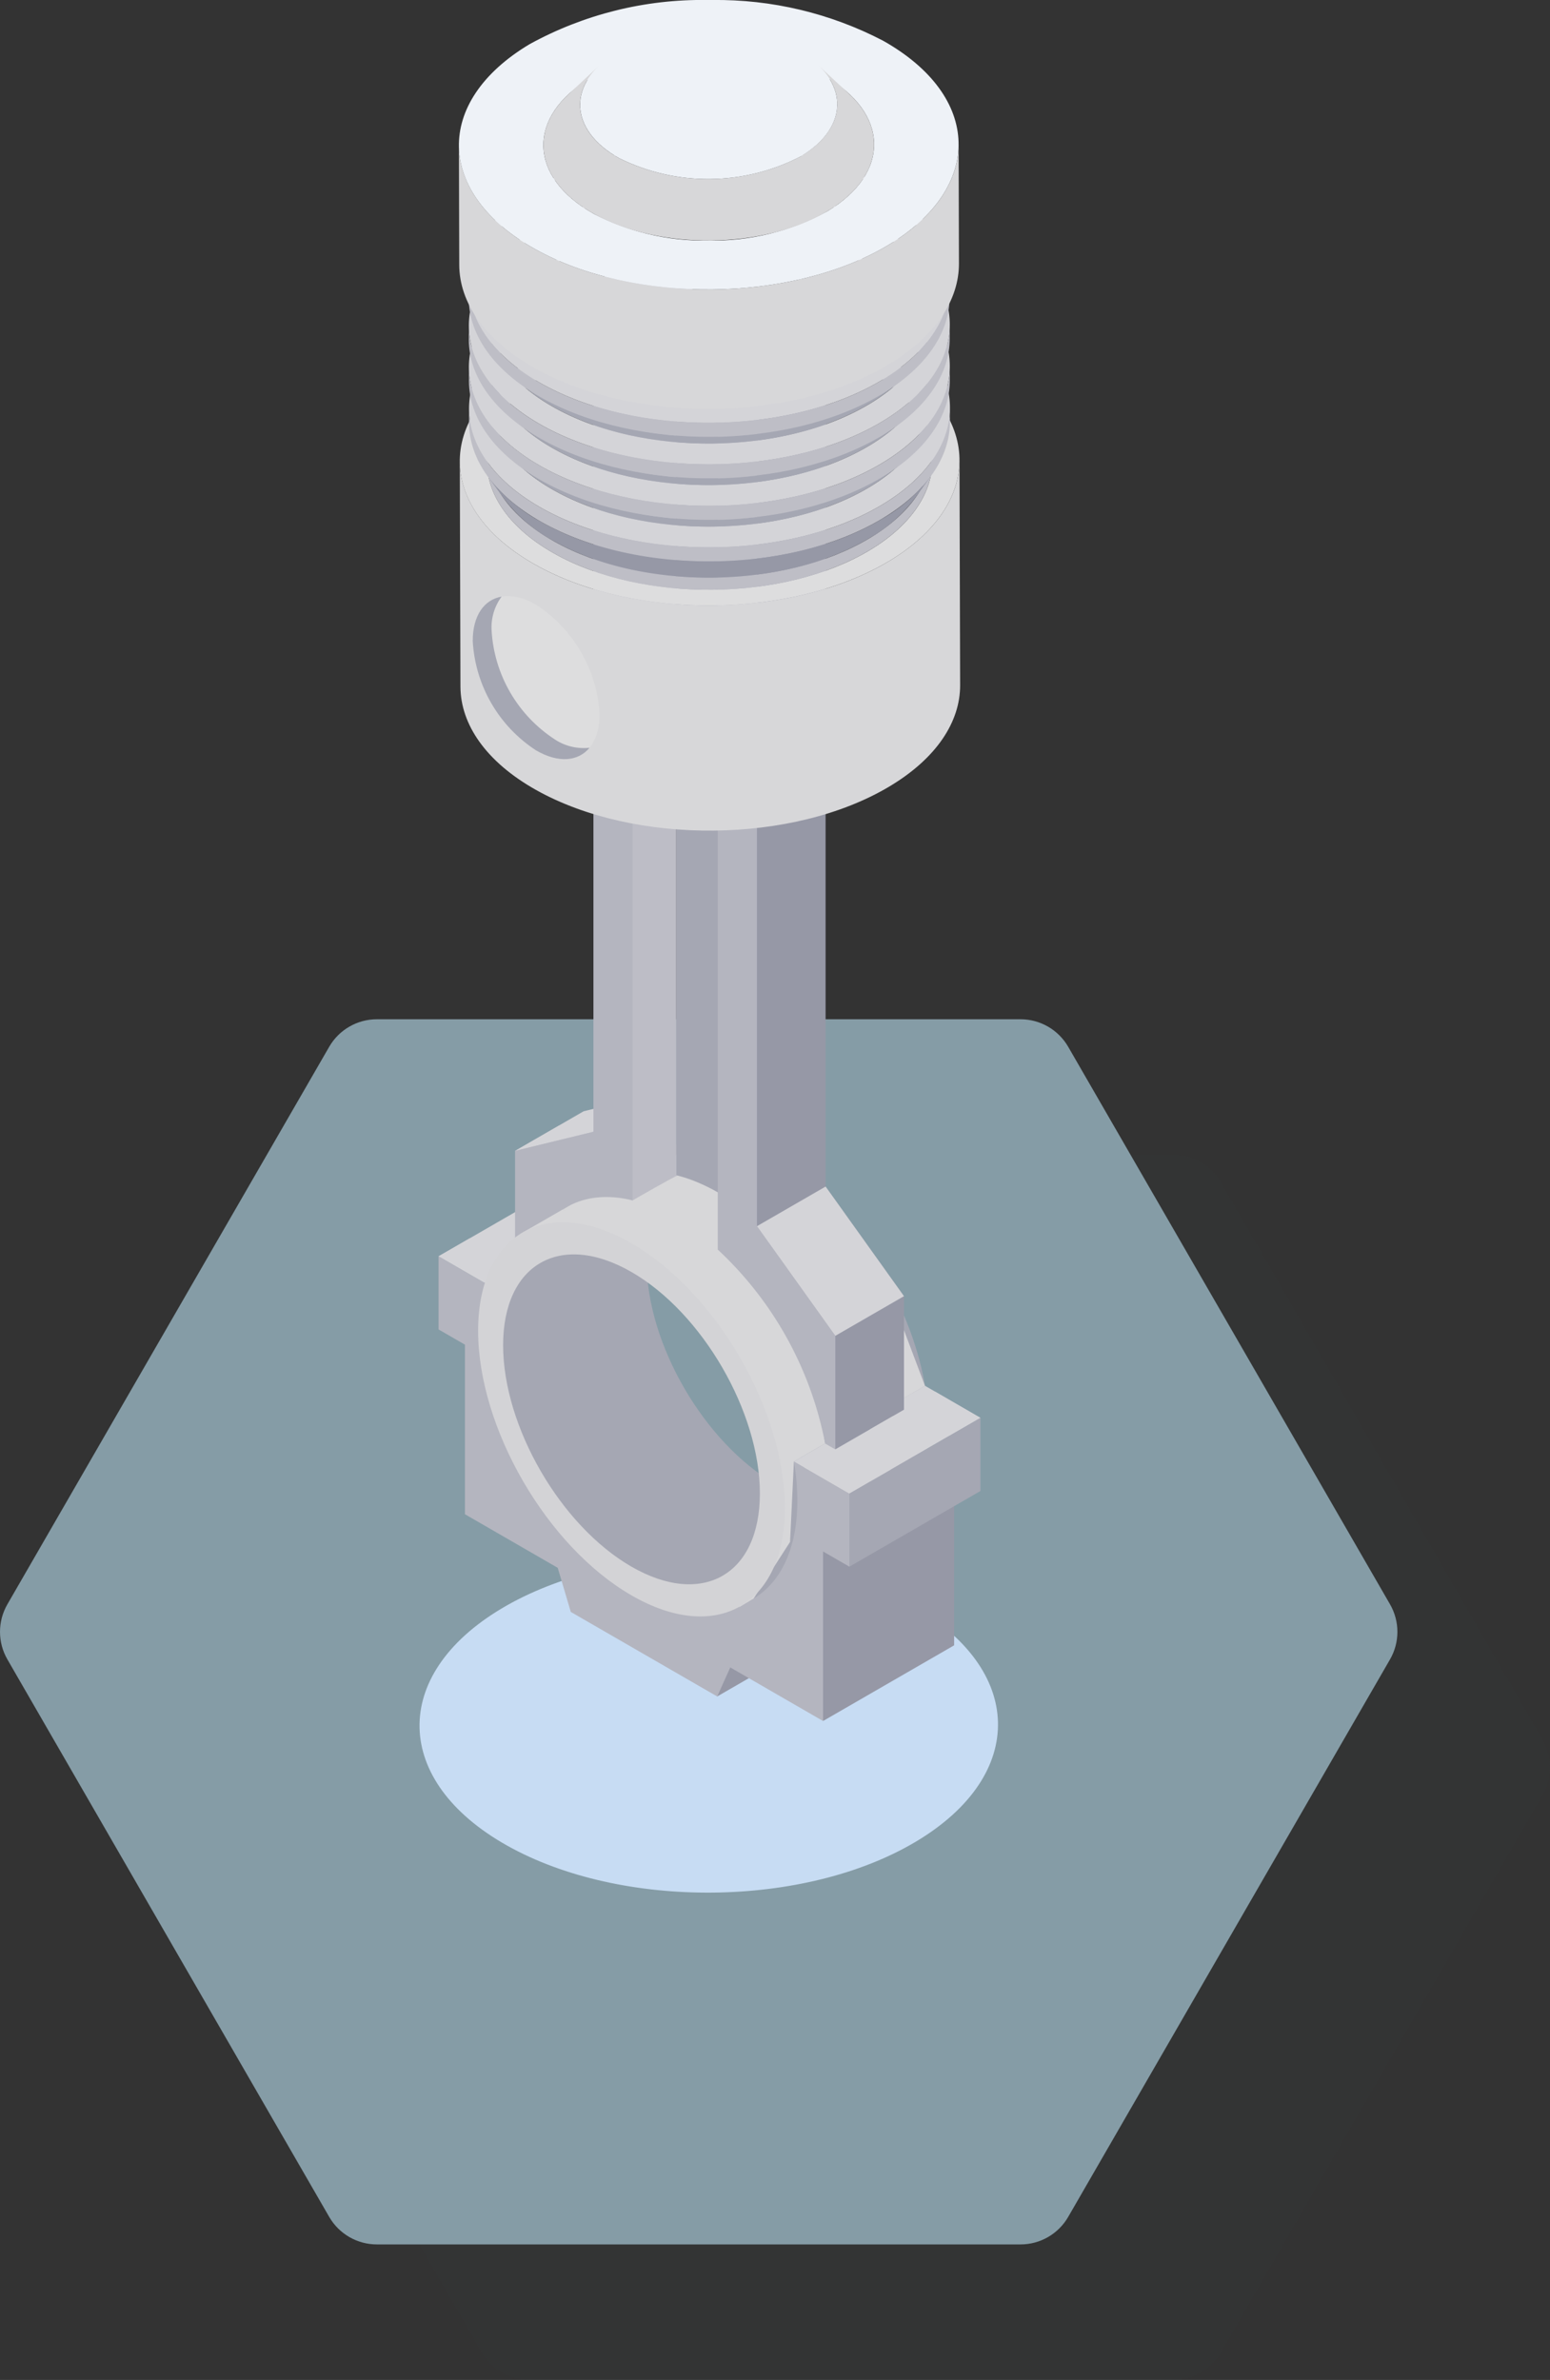 <svg id="Group_1099460" data-name="Group 1099460" xmlns="http://www.w3.org/2000/svg" xmlns:xlink="http://www.w3.org/1999/xlink" width="100.572" height="154.395" viewBox="0 0 100.572 154.395">
  <rect x="0" y="0" width="100.572" height="154.395" fill="#333333" stroke="none"/>
  <defs>
    <clipPath id="clip-path">
      <rect id="Rectangle_401346" data-name="Rectangle 401346" width="100.572" height="154.395" fill="none"/>
    </clipPath>
    <clipPath id="clip-path-3">
      <rect id="Rectangle_401322" data-name="Rectangle 401322" width="90.67" height="79.48" transform="translate(9.902 74.915)" fill="none"/>
    </clipPath>
    <clipPath id="clip-path-4">
      <path id="Path_873290" data-name="Path 873290" d="M24.454,66.123a3.573,3.573,0,0,0-3.094,1.786L.479,104.077a3.574,3.574,0,0,0,0,3.573L21.36,143.817a3.573,3.573,0,0,0,3.094,1.786H66.217a3.572,3.572,0,0,0,3.093-1.786L90.192,107.65a3.574,3.574,0,0,0,0-3.573L69.31,67.909a3.572,3.572,0,0,0-3.093-1.786Z" fill="none"/>
    </clipPath>
    <radialGradient id="radial-gradient" cx="0.714" cy="0.514" r="0.577" gradientTransform="translate(0.225 1.811) rotate(180) scale(1.028 1)" gradientUnits="objectBoundingBox">
      <stop offset="0" stop-color="#b4e7df"/>
      <stop offset="1" stop-color="#859ca6"/>
    </radialGradient>
    <clipPath id="clip-path-6">
      <rect id="Rectangle_401325" data-name="Rectangle 401325" width="37.536" height="21.742" transform="translate(27.219 101.039)" fill="none"/>
    </clipPath>
    <clipPath id="clip-path-7">
      <path id="Path_873292" data-name="Path 873292" d="M50.289,96.258C45.689,93.6,41.96,87.17,41.96,81.89s3.729-7.4,8.329-4.749,6.533,9.4,6.533,14.68c0,2.525.944,4.017-.45,4.921a4.249,4.249,0,0,1-2.344.66,7.6,7.6,0,0,1-3.739-1.144M41.147,76.9c-.521,1.086-5.3,6.686-5.3,8.291,0,6.306,5.638,12.739,11.134,15.911,1.822,1.052,7.472-.588,7.472-.588s2.406-1.377,3.057-1.788c1.694-1.07,2.733-3.237,2.733-6.283,0-6.307-4.456-13.992-9.953-17.165a9.063,9.063,0,0,0-4.466-1.367A4.985,4.985,0,0,0,41.147,76.9" fill="none"/>
    </clipPath>
    <linearGradient id="linear-gradient" x1="-0.863" y1="2.31" x2="-0.835" y2="2.31" gradientUnits="objectBoundingBox">
      <stop offset="0" stop-color="#d7d7d9"/>
      <stop offset="0.189" stop-color="#e2e2e2"/>
      <stop offset="0.216" stop-color="#e7e9ec"/>
      <stop offset="0.257" stop-color="#ecf0f4"/>
      <stop offset="0.327" stop-color="#eef2f7"/>
      <stop offset="0.374" stop-color="#ebeff3"/>
      <stop offset="0.417" stop-color="#e5e6e8"/>
      <stop offset="0.43" stop-color="#e3e3e3"/>
      <stop offset="0.527" stop-color="#c3c3ca"/>
      <stop offset="0.873" stop-color="#b3b4be"/>
      <stop offset="0.882" stop-color="#a5a7b3"/>
      <stop offset="1" stop-color="#a5a7b3"/>
    </linearGradient>
    <clipPath id="clip-path-8">
      <path id="Path_873293" data-name="Path 873293" d="M40.195,76.334,46.2,77.1l7.492,6.473,2.667,8.64-1.013,6.075-.894,2.232.928-.555,2.362-3.673.251-5.217,2.025-1.17-2.09-5.539L51.381,76.5l-8.4-1.767Z" fill="none"/>
    </clipPath>
    <linearGradient id="linear-gradient-2" x1="-1.167" y1="2.568" x2="-1.134" y2="2.568" gradientUnits="objectBoundingBox">
      <stop offset="0" stop-color="#a5a7b3"/>
      <stop offset="0.118" stop-color="#a5a7b3"/>
      <stop offset="0.127" stop-color="#b3b4be"/>
      <stop offset="0.473" stop-color="#c3c3ca"/>
      <stop offset="0.57" stop-color="#e3e3e3"/>
      <stop offset="0.583" stop-color="#e5e6e8"/>
      <stop offset="0.626" stop-color="#ebeff3"/>
      <stop offset="0.673" stop-color="#eef2f7"/>
      <stop offset="0.743" stop-color="#ecf0f4"/>
      <stop offset="0.784" stop-color="#e7e9ec"/>
      <stop offset="0.811" stop-color="#e2e2e2"/>
      <stop offset="1" stop-color="#d7d7d9"/>
    </linearGradient>
    <clipPath id="clip-path-10">
      <path id="Path_873297" data-name="Path 873297" d="M43.81,100c-4.6-2.656-8.33-9.088-8.33-14.368s3.729-7.4,8.33-4.749,6.532,9.4,6.532,14.68c0,2.525.944,4.018-.45,4.921a4.238,4.238,0,0,1-2.343.66A7.593,7.593,0,0,1,43.81,100M34.667,80.644c-.52,1.084-3.173,5.314-3.173,6.92,0,6.307,5.637,12.738,11.134,15.912,1.821,1.051,5.344.781,5.344.781s2.406-1.376,3.057-1.788c1.694-1.07,2.733-3.237,2.733-6.282,0-6.308-4.455-13.993-9.952-17.166a9.077,9.077,0,0,0-4.467-1.367,4.984,4.984,0,0,0-4.676,2.99" fill="none"/>
    </clipPath>
    <linearGradient id="linear-gradient-3" x1="-0.803" y1="2.34" x2="-0.772" y2="2.34" xlink:href="#linear-gradient"/>
    <clipPath id="clip-path-11">
      <path id="Path_873298" data-name="Path 873298" d="M46.645,98.363c-4.6-2.657-8.33-9.089-8.33-14.368a6.55,6.55,0,0,1,1.536-4.646c1.509-1.565,2.117,1.145,4.92,2.764,4.6,2.656,8.406,6.533,8.406,11.812,0,2.525.945,4.018-.45,4.921a4.238,4.238,0,0,1-2.343.661,7.593,7.593,0,0,1-3.739-1.144M37.5,79.006c-.52,1.086-3.173,5.316-3.173,6.921,0,6.307,5.637,12.738,11.134,15.912,1.821,1.052,5.344.781,5.344.781s2.406-1.376,3.057-1.788c1.694-1.07,2.732-3.237,2.732-6.283,0-6.306-4.455-13.992-9.951-17.165a9.077,9.077,0,0,0-4.467-1.367A4.985,4.985,0,0,0,37.5,79.006" fill="none"/>
    </clipPath>
    <linearGradient id="linear-gradient-4" x1="-0.889" y1="2.387" x2="-0.859" y2="2.387" xlink:href="#linear-gradient"/>
    <clipPath id="clip-path-13">
      <path id="Path_873300" data-name="Path 873300" d="M36.505,78.469l6.63,2.515,10.4,12.658L51.361,78.8l-8.376-4.067Z" fill="none"/>
    </clipPath>
    <linearGradient id="linear-gradient-5" x1="-1.36" y1="3.318" x2="-1.319" y2="3.318" xlink:href="#linear-gradient-2"/>
    <clipPath id="clip-path-15">
      <path id="Path_873333" data-name="Path 873333" d="M33.715,80.075l6.005.762,7.492,6.473,2.667,8.64-1.013,6.075-.894,2.232.928-.555,2.362-3.672.251-5.219,2.025-1.169L51.448,88.1,44.9,80.238l-8.4-1.769Z" fill="none"/>
    </clipPath>
    <linearGradient id="linear-gradient-6" x1="-0.951" y1="2.452" x2="-0.918" y2="2.452" xlink:href="#linear-gradient-2"/>
    <clipPath id="clip-path-17">
      <path id="Path_873348" data-name="Path 873348" d="M57.67,36.412c-6.24,3.731-16.5,3.834-22.924.232-3.262-1.831-4.9-4.267-4.912-6.71l.042,14.609c.007,2.442,1.649,4.878,4.912,6.708,6.42,3.6,16.683,3.5,22.924-.231,3.069-1.834,4.593-4.205,4.586-6.568l-.041-14.608c.007,2.363-1.518,4.733-4.587,6.568" fill="none"/>
    </clipPath>
    <linearGradient id="linear-gradient-7" x1="-0.919" y1="4.979" x2="-0.888" y2="4.979" xlink:href="#linear-gradient-2"/>
    <clipPath id="clip-path-19">
      <path id="Path_873352" data-name="Path 873352" d="M57.612,15.913c-6.24,3.73-16.5,3.834-22.923.231-3.264-1.83-4.9-4.267-4.912-6.709l.021,7.748c.007,2.442,1.65,4.879,4.912,6.709,6.42,3.6,16.684,3.5,22.924-.232,3.069-1.834,4.594-4.2,4.587-6.567L62.2,9.345c.006,2.363-1.518,4.733-4.587,6.568" fill="none"/>
    </clipPath>
    <linearGradient id="linear-gradient-8" x1="-0.918" y1="7.991" x2="-0.887" y2="7.991" xlink:href="#linear-gradient-2"/>
    <clipPath id="clip-path-20">
      <path id="Path_873353" data-name="Path 873353" d="M38.51,13.86c-4.249-2.384-4.345-6.318-.215-8.787s10.922-2.538,15.17-.154,4.346,6.318.215,8.787a15.406,15.406,0,0,1-7.73,1.9,15.52,15.52,0,0,1-7.44-1.744M45.876,0A23.215,23.215,0,0,0,34.363,2.866c-6.241,3.731-6.095,9.675.326,13.278s16.683,3.5,22.923-.231,6.094-9.675-.325-13.278A23.381,23.381,0,0,0,46.209,0Z" fill="none"/>
    </clipPath>
    <linearGradient id="linear-gradient-9" x1="-0.627" y1="4.633" x2="-0.602" y2="4.633" gradientUnits="objectBoundingBox">
      <stop offset="0" stop-color="#cfd0d6"/>
      <stop offset="0.037" stop-color="#cfd0d6"/>
      <stop offset="0.743" stop-color="#eef2f7"/>
      <stop offset="1" stop-color="#eef2f7"/>
    </linearGradient>
    <clipPath id="clip-path-22">
      <path id="Path_873356" data-name="Path 873356" d="M51.963,10.14a13,13,0,0,1-11.8.119c-2.865-1.607-3.3-4.122-1.273-6.014L36.872,6.127c-2.608,2.433-2.046,5.666,1.638,7.733,4.249,2.384,11.04,2.315,15.17-.154,3.517-2.1,3.969-5.266,1.4-7.631L53.055,4.2c1.995,1.839,1.643,4.3-1.092,5.935" fill="none"/>
    </clipPath>
    <linearGradient id="linear-gradient-10" x1="-1.465" y1="12.474" x2="-1.422" y2="12.474" xlink:href="#linear-gradient-2"/>
    <clipPath id="clip-path-23">
      <path id="Path_873357" data-name="Path 873357" d="M40,3.425c-3.212,1.92-3.137,4.98.167,6.834a13,13,0,0,0,11.8-.119C55.175,8.22,55.1,5.161,51.8,3.306A12.071,12.071,0,0,0,46.009,1.95,11.985,11.985,0,0,0,40,3.425" fill="none"/>
    </clipPath>
    <linearGradient id="linear-gradient-11" x1="-1.689" y1="8.687" x2="-1.641" y2="8.687" xlink:href="#linear-gradient-9"/>
    <clipPath id="clip-path-25">
      <path id="Path_873359" data-name="Path 873359" d="M30.672,41.584a9.067,9.067,0,0,0,4.116,7.1c1.455.841,2.733.711,3.465-.175a3.406,3.406,0,0,1-2.241-.532,9.065,9.065,0,0,1-4.116-7.1,3.354,3.354,0,0,1,.651-2.172c-1.128.191-1.875,1.219-1.875,2.879" fill="none"/>
    </clipPath>
    <linearGradient id="linear-gradient-12" x1="-2.378" y1="8.887" x2="-2.295" y2="8.887" xlink:href="#linear-gradient"/>
  </defs>
  <g id="Group_1099427" data-name="Group 1099427" clip-path="url(#clip-path)">
    <g id="Group_1099381" data-name="Group 1099381">
      <g id="Group_1099380" data-name="Group 1099380" clip-path="url(#clip-path)">
        <g id="Group_1099379" data-name="Group 1099379" opacity="0.1">
          <g id="Group_1099378" data-name="Group 1099378">
            <g id="Group_1099377" data-name="Group 1099377" clip-path="url(#clip-path-3)">
              <path id="Path_873289" data-name="Path 873289" d="M79.212,152.609l20.881-36.167a3.574,3.574,0,0,0,0-3.573L79.212,76.7a3.572,3.572,0,0,0-3.094-1.787H34.356A3.571,3.571,0,0,0,31.262,76.7L10.38,112.869a3.574,3.574,0,0,0,0,3.573l20.882,36.167a3.572,3.572,0,0,0,3.094,1.786H76.118a3.573,3.573,0,0,0,3.094-1.786" fill="#353e42"/>
            </g>
          </g>
        </g>
      </g>
    </g>
    <g id="Group_1099383" data-name="Group 1099383">
      <g id="Group_1099382" data-name="Group 1099382" clip-path="url(#clip-path-4)">
        <rect id="Rectangle_401324" data-name="Rectangle 401324" width="116.468" height="119.727" transform="matrix(0.551, -0.834, 0.834, 0.551, -36.711, 121.459)" fill="url(#radial-gradient)"/>
      </g>
    </g>
    <g id="Group_1099388" data-name="Group 1099388">
      <g id="Group_1099387" data-name="Group 1099387" clip-path="url(#clip-path)">
        <g id="Group_1099386" data-name="Group 1099386" style="mix-blend-mode: multiply;isolation: isolate">
          <g id="Group_1099385" data-name="Group 1099385">
            <g id="Group_1099384" data-name="Group 1099384" clip-path="url(#clip-path-6)">
              <path id="Path_873291" data-name="Path 873291" d="M32.53,104.358c7.224-4.319,19.107-4.439,26.539-.268s7.6,11.053.377,15.372-19.107,4.438-26.539.268-7.6-11.053-.377-15.372" fill="#c7dcf3"/>
            </g>
          </g>
        </g>
      </g>
    </g>
    <g id="Group_1099390" data-name="Group 1099390">
      <g id="Group_1099389" data-name="Group 1099389" clip-path="url(#clip-path-7)">
        <rect id="Rectangle_401327" data-name="Rectangle 401327" width="35.249" height="36.657" transform="matrix(0.866, -0.5, 0.5, 0.866, 23.616, 80.974)" fill="url(#linear-gradient)"/>
      </g>
    </g>
    <g id="Group_1099392" data-name="Group 1099392">
      <g id="Group_1099391" data-name="Group 1099391" clip-path="url(#clip-path-8)">
        <rect id="Rectangle_401328" data-name="Rectangle 401328" width="30.061" height="32.244" transform="matrix(0.866, -0.5, 0.5, 0.866, 29.029, 81.176)" fill="url(#linear-gradient-2)"/>
      </g>
    </g>
    <g id="Group_1099394" data-name="Group 1099394">
      <g id="Group_1099393" data-name="Group 1099393" clip-path="url(#clip-path)">
        <path id="Path_873294" data-name="Path 873294" d="M36.962,76.59,28.457,81.5l2.938,1.7,8.5-4.91Z" fill="#d4d4d8"/>
        <path id="Path_873295" data-name="Path 873295" d="M60.018,89.9,57.993,91.07l3.6,2.078,2.024-1.169Z" fill="#d4d4d8"/>
        <path id="Path_873296" data-name="Path 873296" d="M30.482,80.331,28.457,81.5l3.6,2.078,2.025-1.169Z" fill="#d4d4d8"/>
      </g>
    </g>
    <g id="Group_1099396" data-name="Group 1099396">
      <g id="Group_1099395" data-name="Group 1099395" clip-path="url(#clip-path-10)">
        <rect id="Rectangle_401330" data-name="Rectangle 401330" width="32.721" height="34.407" transform="translate(19.858 84.372) rotate(-30)" fill="url(#linear-gradient-3)"/>
      </g>
    </g>
    <g id="Group_1099398" data-name="Group 1099398">
      <g id="Group_1099397" data-name="Group 1099397" clip-path="url(#clip-path-11)">
        <rect id="Rectangle_401331" data-name="Rectangle 401331" width="32.721" height="34.407" transform="translate(22.692 82.736) rotate(-30)" fill="url(#linear-gradient-4)"/>
      </g>
    </g>
    <g id="Group_1099400" data-name="Group 1099400">
      <g id="Group_1099399" data-name="Group 1099399" clip-path="url(#clip-path)">
        <path id="Path_873299" data-name="Path 873299" d="M51.513,94.025,52.876,97.1l-2.411,5.868-2.493,1.285Z" fill="#a5a7b3"/>
      </g>
    </g>
    <g id="Group_1099402" data-name="Group 1099402">
      <g id="Group_1099401" data-name="Group 1099401" clip-path="url(#clip-path-13)">
        <rect id="Rectangle_401333" data-name="Rectangle 401333" width="24.208" height="24.896" transform="matrix(0.866, -0.5, 0.5, 0.866, 28.315, 79.457)" fill="url(#linear-gradient-5)"/>
      </g>
    </g>
    <g id="Group_1099404" data-name="Group 1099404">
      <g id="Group_1099403" data-name="Group 1099403" clip-path="url(#clip-path)">
        <path id="Path_873301" data-name="Path 873301" d="M61.908,95.738v11l-8.505,4.91-1.432-4.731-5.436,3.138.509-3.711,6.359-5.7Z" fill="#9698a6"/>
        <path id="Path_873302" data-name="Path 873302" d="M39.883,72.14,38.505,18.335,41.34,16.7l2.541,1.467v58.07c.03.007.06.016.089.024-.09-.024-2.923,1.613-2.923,1.613L33.42,74.661l2.834-1.637Z" fill="#bdbdc6"/>
        <path id="Path_873303" data-name="Path 873303" d="M39.961,71.581,38.5,73.422,33.42,74.661l4.454-2.572Z" fill="#d4d4d8"/>
        <path id="Path_873304" data-name="Path 873304" d="M32.057,83.578a11.111,11.111,0,0,0-.224,2.286c0,6.307,4.456,13.992,9.952,17.165s9.952.633,9.952-5.674a15.291,15.291,0,0,0-.223-2.544l3.6,2.078v4.746l-1.71-.987v11l-6.021-3.477-.847,1.884-9.5-5.484-.848-2.862-6.021-3.477v-11l-1.71-.987V81.5Z" fill="#b4b5bf"/>
        <path id="Path_873305" data-name="Path 873305" d="M43.881,18.165l5.527,3.191v58.07c-.029-.027-.059-.052-.089-.079l-.166-.147c-.074-.065-.149-.129-.224-.193l-.156-.131c-.113-.094-.226-.185-.341-.275-.037-.03-.074-.058-.112-.087-.1-.079-.206-.158-.31-.234l-.144-.1c-.086-.062-.173-.123-.26-.183l-.149-.1c-.091-.061-.183-.121-.275-.18l-.13-.083q-.2-.126-.408-.245c-.136-.079-.272-.153-.407-.225l-.13-.067c-.092-.048-.184-.094-.275-.138-.05-.025-.1-.048-.15-.071-.086-.041-.173-.08-.259-.117q-.072-.033-.144-.063c-.1-.044-.207-.085-.31-.124l-.112-.043c-.115-.042-.229-.081-.341-.118l-.156-.049q-.113-.035-.225-.066c-.055-.016-.11-.03-.165-.045l-.089-.023Z" fill="#a5a7b3"/>
        <path id="Path_873306" data-name="Path 873306" d="M43.4,78.8c.135.072.271.146.407.225-.136-.079-.272-.153-.407-.225" fill="#bebec6"/>
        <path id="Path_873307" data-name="Path 873307" d="M44.772,79.631c.087.06.173.121.26.183-.087-.062-.173-.123-.26-.183" fill="#bebec6"/>
        <path id="Path_873308" data-name="Path 873308" d="M43,78.591c.091.044.183.091.275.138-.092-.047-.184-.094-.275-.138" fill="#bebec6"/>
        <path id="Path_873309" data-name="Path 873309" d="M44.347,79.349c.092.059.184.119.275.18-.091-.061-.183-.121-.275-.18" fill="#bebec6"/>
        <path id="Path_873310" data-name="Path 873310" d="M45.176,79.917c.1.076.207.155.31.234-.1-.079-.206-.158-.31-.234" fill="#bebec6"/>
        <path id="Path_873311" data-name="Path 873311" d="M41.681,78.055c.113.037.227.077.341.119-.114-.042-.228-.082-.341-.119" fill="#bebec6"/>
        <path id="Path_873312" data-name="Path 873312" d="M41.3,77.94q.113.031.225.066-.113-.034-.225-.066" fill="#bebec6"/>
        <path id="Path_873313" data-name="Path 873313" d="M42.134,78.216c.1.039.206.08.31.124-.1-.044-.207-.085-.31-.124" fill="#bebec6"/>
        <path id="Path_873314" data-name="Path 873314" d="M42.588,78.4c.086.038.173.076.26.117-.087-.041-.174-.079-.26-.117" fill="#bebec6"/>
        <path id="Path_873315" data-name="Path 873315" d="M43.81,79.021c.137.079.272.161.407.245-.135-.084-.27-.166-.407-.245" fill="#bebec6"/>
        <path id="Path_873316" data-name="Path 873316" d="M51.028,20.421l2.541,1.467V76.975l5.086,7.112v7.366L54.2,94.025c-.778-4.6-2.442-10.822-5.975-13.991.029.026-1.681-57.068-1.652-57.041Z" fill="#9698a6"/>
        <path id="Path_873317" data-name="Path 873317" d="M46.573,22.993l2.541,1.467V79.547L54.2,86.659v7.366l-.662-.383a23.142,23.142,0,0,0-7.054-12.658c.03.027.06.052.089.079Z" fill="#b4b5bf"/>
        <path id="Path_873318" data-name="Path 873318" d="M46.094,80.644l.225.193-.225-.193" fill="#bebec6"/>
        <path id="Path_873319" data-name="Path 873319" d="M45.6,80.238c.114.09.228.181.341.275q-.169-.14-.341-.275" fill="#bebec6"/>
        <path id="Path_873320" data-name="Path 873320" d="M38.505,73.422V18.335L41.046,19.8v58.07c.03.007.06.016.089.024-3.533-.911-6.275.815-7.053,4.514l-.663-.383V74.661Z" fill="#b4b5bf"/>
        <path id="Path_873321" data-name="Path 873321" d="M42.444,78.34l.144.063-.144-.063" fill="#818175"/>
        <path id="Path_873322" data-name="Path 873322" d="M41.135,77.9l.166.044-.166-.044" fill="#818175"/>
        <path id="Path_873323" data-name="Path 873323" d="M41.526,78.007l.155.048-.155-.048" fill="#818175"/>
        <path id="Path_873324" data-name="Path 873324" d="M42.022,78.173l.112.043-.112-.043" fill="#818175"/>
        <path id="Path_873325" data-name="Path 873325" d="M46.319,80.837l.166.147-.166-.147" fill="#818175"/>
        <path id="Path_873326" data-name="Path 873326" d="M44.622,79.529c.05.033.1.067.149.1-.049-.035-.1-.068-.149-.1" fill="#818175"/>
        <path id="Path_873327" data-name="Path 873327" d="M42.848,78.52l.149.071-.149-.071" fill="#818175"/>
        <path id="Path_873328" data-name="Path 873328" d="M44.217,79.266c.044.027.087.055.13.083-.043-.028-.086-.056-.13-.083" fill="#818175"/>
        <path id="Path_873329" data-name="Path 873329" d="M45.485,80.151c.038.029.075.057.112.087-.037-.03-.074-.058-.112-.087" fill="#818175"/>
        <path id="Path_873330" data-name="Path 873330" d="M43.272,78.729l.13.067-.13-.067" fill="#818175"/>
        <path id="Path_873331" data-name="Path 873331" d="M45.939,80.513l.155.131-.155-.131" fill="#818175"/>
        <path id="Path_873332" data-name="Path 873332" d="M45.032,79.813l.143.1-.143-.1" fill="#818175"/>
      </g>
    </g>
    <g id="Group_1099406" data-name="Group 1099406">
      <g id="Group_1099405" data-name="Group 1099405" clip-path="url(#clip-path-15)">
        <rect id="Rectangle_401335" data-name="Rectangle 401335" width="30.061" height="32.245" transform="translate(22.548 84.916) rotate(-30)" fill="url(#linear-gradient-6)"/>
      </g>
    </g>
    <g id="Group_1099408" data-name="Group 1099408">
      <g id="Group_1099407" data-name="Group 1099407" clip-path="url(#clip-path)">
        <path id="Path_873334" data-name="Path 873334" d="M31.023,86.331c0,6.307,4.456,13.993,9.952,17.166s9.952.633,9.952-5.674-4.456-13.992-9.952-17.166-9.952-.632-9.952,5.674m1.622.937c0-5.279,3.729-7.4,8.33-4.749s8.33,9.089,8.33,14.368-3.73,7.4-8.33,4.749-8.33-9.089-8.33-14.368" fill="#d3d3d6"/>
        <path id="Path_873335" data-name="Path 873335" d="M53.538,93.643l-2.025,1.169,3.6,2.078,2.025-1.169Z" fill="#d4d4d8"/>
        <path id="Path_873336" data-name="Path 873336" d="M60.68,90.284l-8.505,4.91,2.938,1.7,8.5-4.91Z" fill="#d4d4d8"/>
        <path id="Path_873337" data-name="Path 873337" d="M53.57,76.975l-4.455,2.572L54.2,86.659l4.455-2.572Z" fill="#d4d4d8"/>
        <path id="Path_873338" data-name="Path 873338" d="M63.617,96.725l-8.505,4.91V96.89l8.505-4.911Z" fill="#a5a7b3"/>
        <path id="Path_873339" data-name="Path 873339" d="M34.421,23.366c6.24-3.731,16.5-3.834,22.923-.232s6.566,9.547.326,13.278-16.5,3.834-22.924.231-6.565-9.547-.325-13.277m1.551,12.545c5.723,3.212,14.875,3.12,20.438-.206s5.433-8.627-.291-11.839-14.874-3.119-20.438.207-5.434,8.626.291,11.838" fill="#ddddde"/>
        <path id="Path_873340" data-name="Path 873340" d="M35.969,35.127c5.724,3.212,14.875,3.12,20.438-.207,2.736-1.635,4.1-3.748,4.09-5.856l0,.785c.006,2.107-1.353,4.22-4.089,5.856-5.564,3.326-14.715,3.419-20.439.207-2.909-1.633-4.373-3.805-4.379-5.982l0-.785c.007,2.178,1.471,4.35,4.38,5.982" fill="#bebec6"/>
        <path id="Path_873341" data-name="Path 873341" d="M34.848,20.194a20.628,20.628,0,0,1,7.978-2.561l.234-.029a19.081,19.081,0,0,0-7.39,2.373c-5.564,3.326-5.434,8.626.29,11.838s14.874,3.119,20.438-.207,5.434-8.626-.29-11.838a19.358,19.358,0,0,0-7.148-2.183l.235.028a20.892,20.892,0,0,1,7.716,2.356c6.179,3.467,6.319,9.188.313,12.779s-15.884,3.69-22.063.223-6.319-9.189-.313-12.779" fill="#d4d4d8"/>
        <path id="Path_873342" data-name="Path 873342" d="M35.959,31.391h0c5.724,3.212,14.875,3.12,20.438-.207,2.737-1.635,4.1-3.748,4.09-5.856v.424c.006,2.107-1.353,4.221-4.089,5.856-5.564,3.326-14.715,3.419-20.439.207-2.909-1.633-4.373-3.805-4.379-5.982v-.424c.006,2.178,1.47,4.35,4.379,5.982" fill="#a5a7b3"/>
        <path id="Path_873343" data-name="Path 873343" d="M34.84,17.5a20.543,20.543,0,0,1,7.882-2.549l.241-.031a19.048,19.048,0,0,0-7.3,2.362c-5.564,3.326-5.434,8.626.29,11.838s14.874,3.119,20.438-.207,5.434-8.626-.29-11.838A19.309,19.309,0,0,0,49.042,14.9l.24.029A20.832,20.832,0,0,1,56.9,17.278c6.18,3.467,6.319,9.188.313,12.779s-15.884,3.69-22.063.223S28.834,21.091,34.84,17.5" fill="#d4d4d8"/>
        <path id="Path_873344" data-name="Path 873344" d="M35.951,28.7c5.724,3.212,14.875,3.12,20.438-.207,2.736-1.635,4.1-3.748,4.09-5.856v.423c.006,2.108-1.353,4.22-4.089,5.856-5.564,3.326-14.715,3.419-20.439.207-2.909-1.633-4.373-3.8-4.379-5.982l0-.423c.007,2.178,1.471,4.35,4.38,5.982" fill="#a5a7b3"/>
        <path id="Path_873345" data-name="Path 873345" d="M34.833,14.808a20.543,20.543,0,0,1,7.882-2.549l.242-.031a19.03,19.03,0,0,0-7.3,2.362c-5.564,3.326-5.434,8.626.29,11.838s14.875,3.119,20.438-.207,5.434-8.626-.29-11.838a19.309,19.309,0,0,0-7.059-2.172l.241.029A20.844,20.844,0,0,1,56.9,14.585c6.179,3.467,6.319,9.188.313,12.779s-15.884,3.69-22.063.223-6.319-9.189-.313-12.779" fill="#d4d4d8"/>
        <path id="Path_873346" data-name="Path 873346" d="M35.943,26h0c5.724,3.212,14.875,3.119,20.439-.207,2.736-1.635,4.1-3.748,4.089-5.856v.424c.006,2.107-1.353,4.22-4.089,5.856-5.564,3.326-14.715,3.419-20.439.207-2.909-1.633-4.373-3.805-4.379-5.982v-.424c.006,2.178,1.47,4.35,4.379,5.982" fill="#a5a7b3"/>
        <path id="Path_873347" data-name="Path 873347" d="M34.825,12.114a20.543,20.543,0,0,1,7.882-2.549l.241-.03a19.03,19.03,0,0,0-7.3,2.361c-5.564,3.326-5.434,8.626.29,11.838s14.874,3.119,20.438-.207,5.434-8.626-.29-11.838a19.309,19.309,0,0,0-7.059-2.172l.241.029a20.844,20.844,0,0,1,7.621,2.345c6.178,3.467,6.319,9.189.313,12.779s-15.884,3.69-22.063.223-6.319-9.189-.313-12.779" fill="#d4d4d8"/>
      </g>
    </g>
    <g id="Group_1099410" data-name="Group 1099410">
      <g id="Group_1099409" data-name="Group 1099409" clip-path="url(#clip-path-17)">
        <rect id="Rectangle_401337" data-name="Rectangle 401337" width="32.471" height="25.01" transform="translate(29.834 29.844)" fill="url(#linear-gradient-7)"/>
      </g>
    </g>
    <g id="Group_1099412" data-name="Group 1099412">
      <g id="Group_1099411" data-name="Group 1099411" clip-path="url(#clip-path)">
        <path id="Path_873349" data-name="Path 873349" d="M35.161,32.973h0c6.179,3.467,16.057,3.367,22.063-.223,2.953-1.765,4.42-4.047,4.414-6.321l0,.91c.006,2.275-1.461,4.556-4.415,6.321-6.006,3.591-15.883,3.69-22.062.223v0c-3.141-1.762-4.721-4.106-4.728-6.457l0-.91c.006,2.351,1.587,4.695,4.727,6.457" fill="#bebec6"/>
        <path id="Path_873350" data-name="Path 873350" d="M35.146,27.586c6.179,3.467,16.057,3.367,22.063-.223,2.953-1.766,4.421-4.047,4.414-6.321l0,.909c.006,2.275-1.461,4.556-4.415,6.321-6.006,3.591-15.883,3.691-22.062.223-3.141-1.762-4.721-4.106-4.728-6.457l0-.909c.006,2.351,1.587,4.695,4.727,6.457" fill="#bebec6"/>
        <path id="Path_873351" data-name="Path 873351" d="M35.138,24.893C41.317,28.36,51.195,28.26,57.2,24.67c2.953-1.766,4.42-4.047,4.414-6.321l0,.91c.007,2.275-1.46,4.556-4.414,6.321-6.006,3.591-15.884,3.69-22.062.223C32,24.041,30.42,21.7,30.413,19.346l0-.91c.006,2.351,1.587,4.695,4.727,6.457" fill="#bebec6"/>
      </g>
    </g>
    <g id="Group_1099414" data-name="Group 1099414">
      <g id="Group_1099413" data-name="Group 1099413" clip-path="url(#clip-path-19)">
        <rect id="Rectangle_401339" data-name="Rectangle 401339" width="32.451" height="18.15" transform="translate(29.777 9.345)" fill="url(#linear-gradient-8)"/>
      </g>
    </g>
    <g id="Group_1099416" data-name="Group 1099416">
      <g id="Group_1099415" data-name="Group 1099415" clip-path="url(#clip-path-20)">
        <rect id="Rectangle_401340" data-name="Rectangle 401340" width="40.817" height="34.966" transform="translate(19.571 4.937) rotate(-30)" fill="url(#linear-gradient-9)"/>
      </g>
    </g>
    <g id="Group_1099418" data-name="Group 1099418">
      <g id="Group_1099417" data-name="Group 1099417" clip-path="url(#clip-path)">
        <path id="Path_873354" data-name="Path 873354" d="M35.164,33.883h0c6.179,3.467,16.057,3.367,22.063-.223a10.587,10.587,0,0,0,3.215-2.824L59.386,32.3a9.794,9.794,0,0,1-2.978,2.616c-5.564,3.326-14.715,3.419-20.439.207a10.01,10.01,0,0,1-3.249-2.746q-.531-.732-1.063-1.462a10.8,10.8,0,0,0,3.507,2.964" fill="#9698a6"/>
        <path id="Path_873355" data-name="Path 873355" d="M35.154,30.279c6.179,3.467,16.057,3.367,22.063-.223,2.953-1.766,4.42-4.047,4.414-6.321l0,.909c.007,2.275-1.46,4.556-4.414,6.321-6.006,3.591-15.884,3.691-22.062.223-3.141-1.762-4.721-4.106-4.728-6.457l0-.909c.006,2.351,1.587,4.695,4.727,6.457" fill="#bebec6"/>
      </g>
    </g>
    <g id="Group_1099420" data-name="Group 1099420">
      <g id="Group_1099419" data-name="Group 1099419" clip-path="url(#clip-path-22)">
        <rect id="Rectangle_401342" data-name="Rectangle 401342" width="23.385" height="12.039" transform="translate(34.264 4.205)" fill="url(#linear-gradient-10)"/>
      </g>
    </g>
    <g id="Group_1099422" data-name="Group 1099422">
      <g id="Group_1099421" data-name="Group 1099421" clip-path="url(#clip-path-23)">
        <rect id="Rectangle_401343" data-name="Rectangle 401343" width="21.008" height="17.997" transform="matrix(0.866, -0.5, 0.5, 0.866, 32.384, 4.491)" fill="url(#linear-gradient-11)"/>
      </g>
    </g>
    <g id="Group_1099424" data-name="Group 1099424">
      <g id="Group_1099423" data-name="Group 1099423" clip-path="url(#clip-path)">
        <path id="Path_873358" data-name="Path 873358" d="M30.672,41.583a9.069,9.069,0,0,0,4.116,7.1c2.273,1.312,4.115.262,4.115-2.347a9.066,9.066,0,0,0-4.115-7.1c-2.273-1.313-4.116-.262-4.116,2.346" fill="#ddddde"/>
      </g>
    </g>
    <g id="Group_1099426" data-name="Group 1099426">
      <g id="Group_1099425" data-name="Group 1099425" clip-path="url(#clip-path-25)">
        <rect id="Rectangle_401345" data-name="Rectangle 401345" width="11.974" height="13.159" transform="translate(25.988 41.41) rotate(-30)" fill="url(#linear-gradient-12)"/>
      </g>
    </g>
  </g>
</svg>
